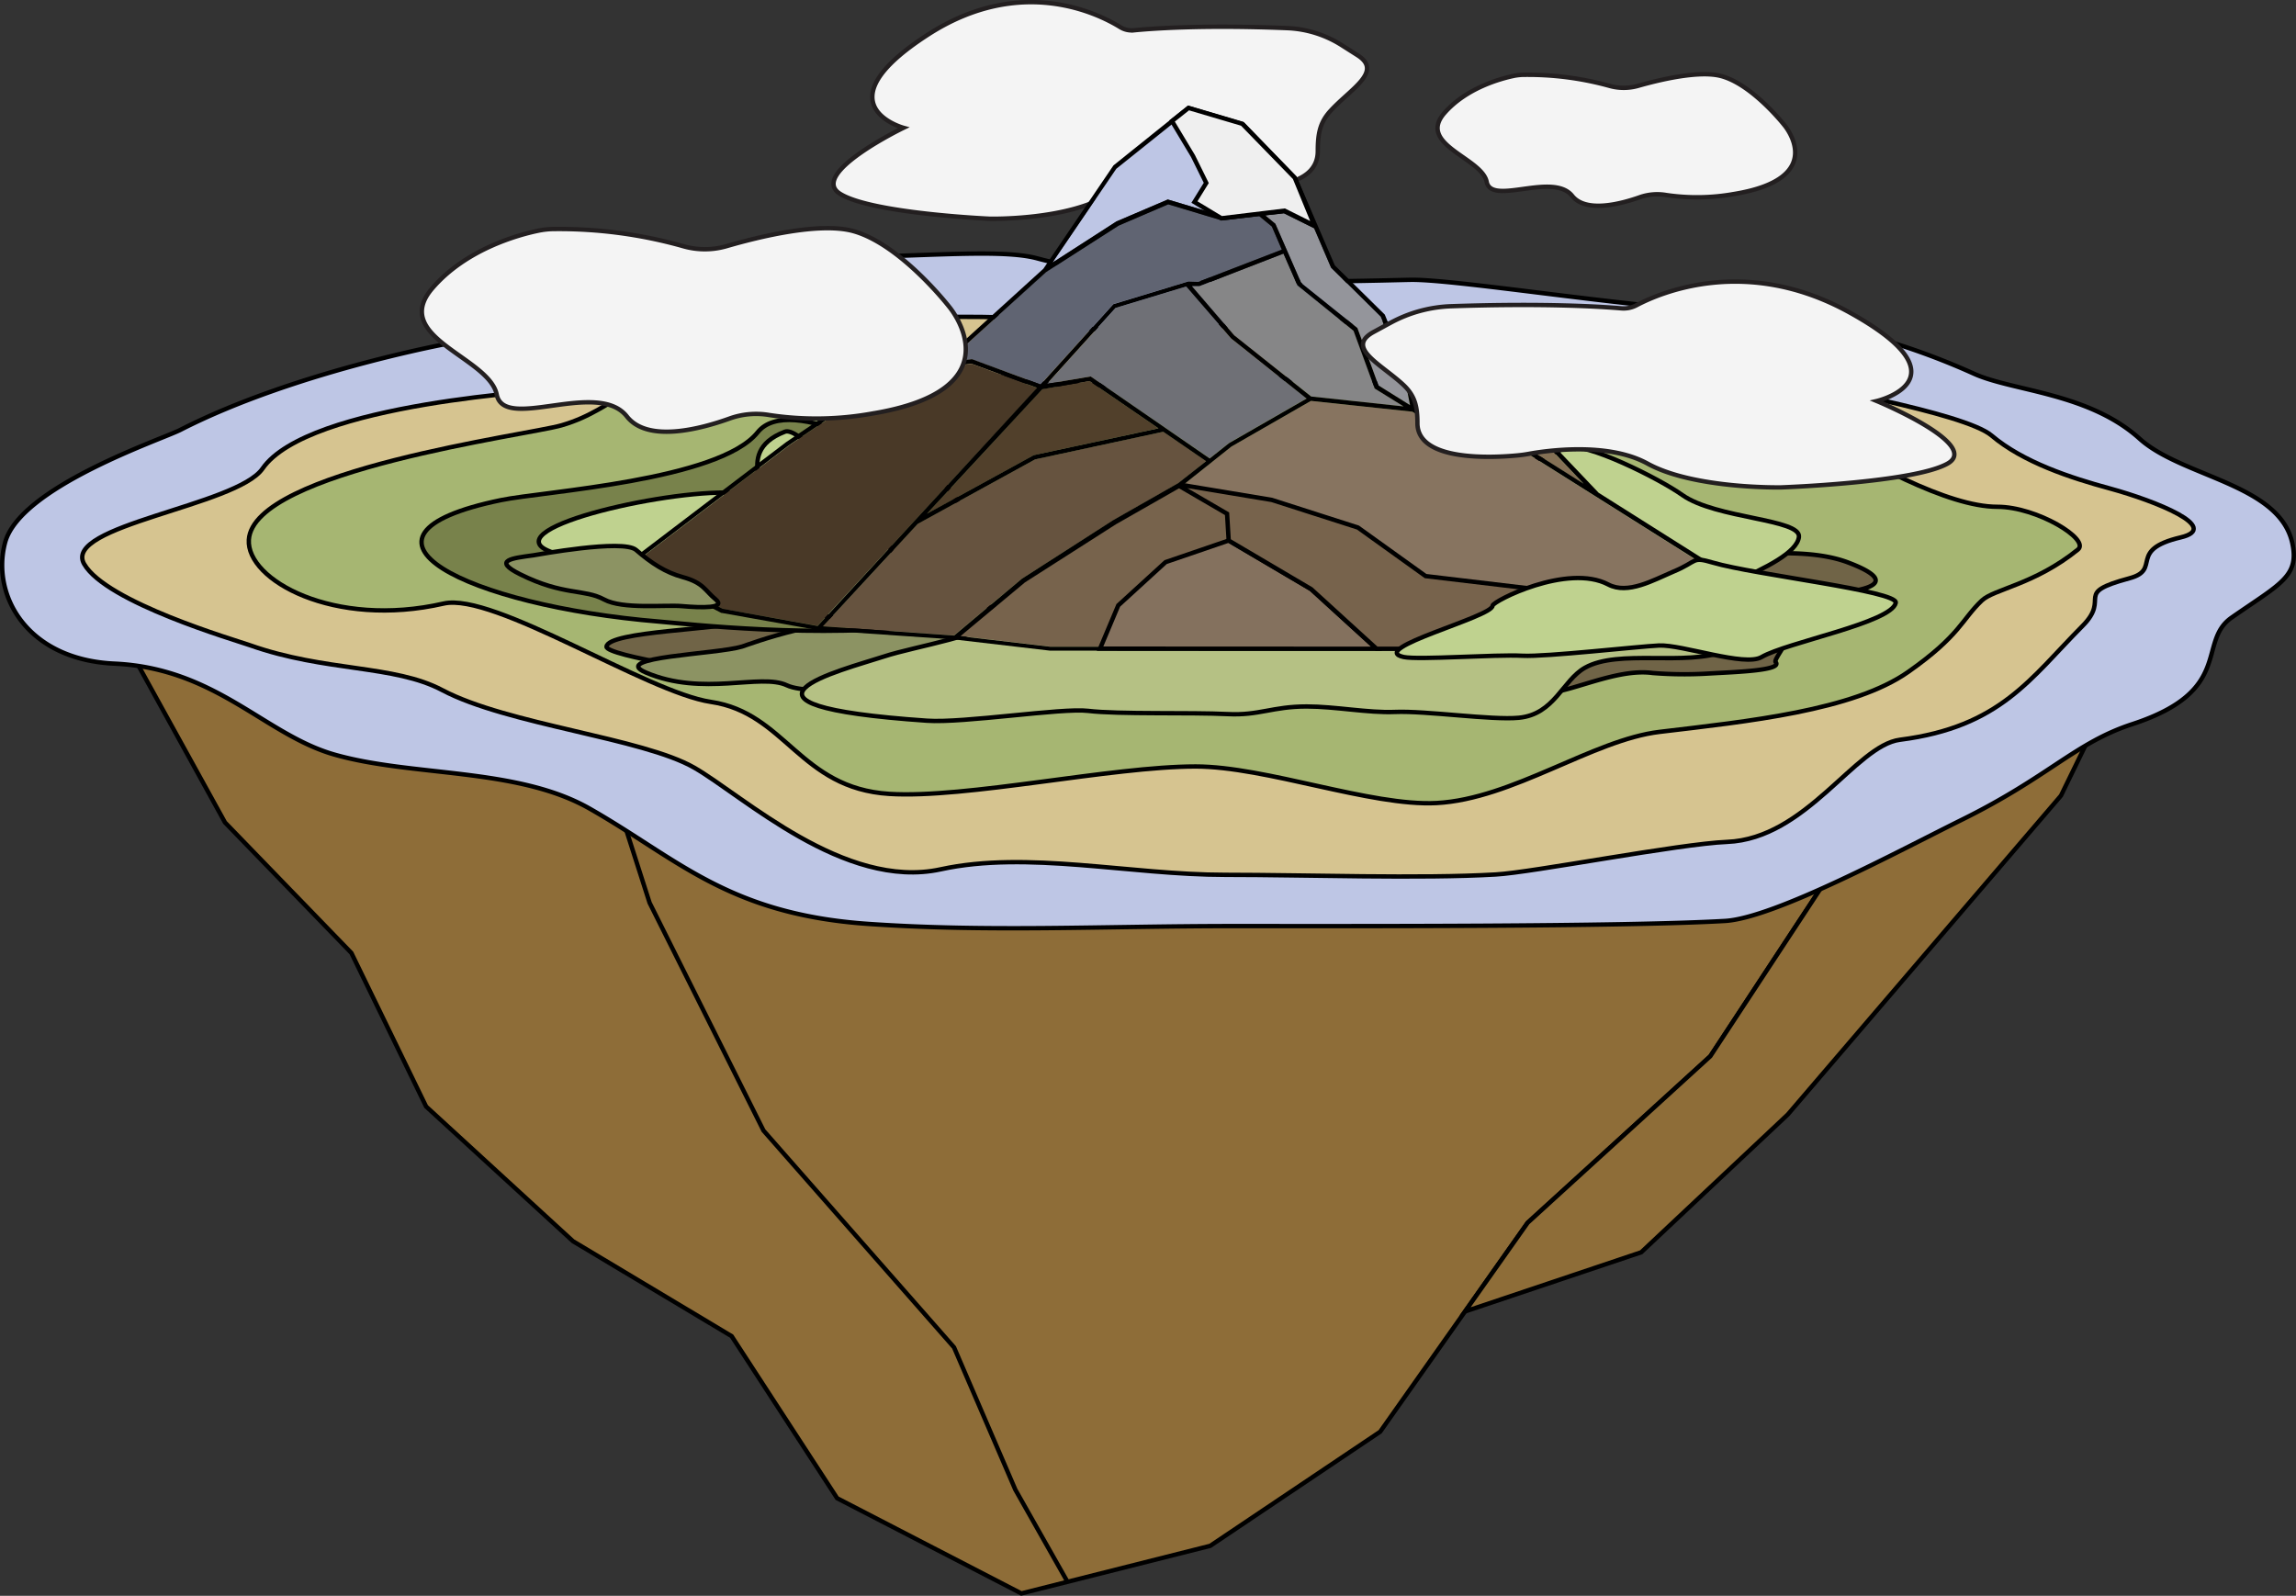 <svg xmlns="http://www.w3.org/2000/svg" viewBox="0 0 524.16 364.35"><rect x="0" y="0" width="524.16" height="364.35" fill="#333333" stroke="none"/><defs><style>.cls-1{fill:#8e6d38;}.cls-1,.cls-2,.cls-22,.cls-23,.cls-24,.cls-3,.cls-4,.cls-5,.cls-6,.cls-7,.cls-8,.cls-9{stroke:#000;}.cls-1,.cls-10,.cls-2,.cls-22,.cls-23,.cls-24,.cls-3,.cls-4,.cls-5,.cls-6,.cls-7,.cls-8,.cls-9{stroke-miterlimit:10;}.cls-14,.cls-2{fill:#bec6e5;}.cls-3{fill:#d6c490;}.cls-4{fill:#a6b672;}.cls-5{fill:#706447;}.cls-6{fill:#bfd28f;}.cls-7{fill:#8c9363;}.cls-8{fill:#b5c184;}.cls-9{fill:#78824b;}.cls-10{fill:#f4f4f4;stroke:#231f20;}.cls-11{fill:#51402b;}.cls-12{fill:#868687;}.cls-13{fill:#847055;}.cls-15{fill:#94959b;}.cls-16{fill:#6f7076;}.cls-17{fill:#66533f;}.cls-18{fill:#877460;}.cls-19,.cls-24{fill:#77634c;}.cls-20{fill:#606472;}.cls-21{fill:#493927;}.cls-22{fill:#efefef;}.cls-23{fill:#84715e;}</style></defs><title>Asset 1</title><g id="Layer_2" data-name="Layer 2"><g id="Layer_12" data-name="Layer 12"><polygon class="cls-1" points="390.45 241.16 348.75 279.18 315.08 326.89 276.29 352.94 233.17 363.81 191.11 342.07 167.03 305.07 130.81 283.39 97.28 252.64 80.22 217.58 51.36 187.78 19.96 130.85 89.8 159.13 138.47 175.47 432.8 176.74 390.45 241.16"/><polygon class="cls-1" points="348.75 279.18 390.45 241.16 432.8 176.74 498.75 123.7 470.5 181.66 408.13 254.47 374.67 285.92 334.46 299.43 348.75 279.18"/><polyline class="cls-1" points="138.47 175.47 148.3 206.13 174.3 258.13 217.8 307.63 231.8 340.13 243.7 361.16"/></g><g id="Grass"><path class="cls-2" d="M509.47,141c-8,5.57.67,16.69-22.67,24.33-13.08,4.28-19,12-39,21.87-14.12,7-42.73,22.42-54,23.07-23.41,1.35-87,1.17-112.15,1.17-30.06,0-56,1.4-83.49-.5-32.09-2.23-43.59-15-63.69-26.4-16.54-9.34-40.41-7.18-58.17-12.27-15.87-4.55-27-19.69-50.17-20.75C6,150.59-2,135.77,1.16,123.9c3.37-12.72,35.72-23.56,40-25.74C67.8,84.53,105.5,77.51,110.47,77.08,125.39,75.8,138.21,59,177.05,59c30.75,0,50.65-2.48,59.77,0,25.06,6.81,72.36,5.15,85.08,4.89,9.87-.2,47,5.86,71.57,7.36a161.51,161.51,0,0,1,57,14c8.81,4.08,26.25,4.34,38,14.93,9.7,8.74,31.83,10.3,34.83,23.76C525,131.63,520.53,133.29,509.47,141Z"/><path class="cls-3" d="M497.82,122.7c-12.18,2.88-4.26,7.34-11.65,9.32C473,135.56,482,136.3,475.44,142.9c-11.93,12-18.74,23.06-41.69,26-10.18,1.31-21.37,22.59-39.47,23.32-10.92.44-44.59,7-52.82,7.44-17.09,1-43.33.08-61.71.08-21.94,0-45.17-5.58-65-1.26-22,4.79-45.11-16.79-56.25-23.2-11.78-6.78-42.65-9.84-57.51-17.7-11-5.84-26.69-4.17-43.89-10.25-3.42-1.21-32.84-9.78-37.89-18.56S54,115.52,59.93,107c10.4-15,65.59-17.91,69.22-18.22,10.9-.91,16.11-7.25,43.52-12.91,18.85-3.89,59.34-4.29,66-2.53,18.29,4.84,46.63,0,55.92-.23,7.21-.14,42.32,2,60.22,3s38.16,7.53,50.13,10.2c7.14,1.6,43.52,7.89,49.71,13.12,7.22,6.11,18,9.65,27,12.09C492.22,114.41,507.26,120.47,497.82,122.7Z"/><g id="Layer_3" data-name="Layer 3"><path class="cls-4" d="M474.37,125.48c-9.92,8-19.16,9-21.94,11.64-4.62,4.38-4.93,7.94-16.77,16.27-12.57,8.85-36.75,11.32-56.79,13.71-15.18,1.81-33.59,15.34-50.92,16.25-14.93.78-39-8.35-55-8.35-19.17,0-52.43,7.36-69.93,6.26-20.46-1.28-23.65-18.48-40.72-21-14.63-2.18-49.59-25.07-61-22.46-25.05,5.75-45.07-5.39-44.49-14.56,1-15.84,63.92-23.94,71.39-26.13,13.73-4,14.12-12.32,41.87-12.64,16.65-.19,53.56.32,59.38,1.74,16,3.92,40.73,0,48.83-.19,6.29-.12,37,1.58,52.59,2.44s34.65-1.54,45.23-1.1c9.81.41,20.41.54,34,8.62,16.41,9.76,34.62,19.73,45.87,19.73C465,115.7,477.25,123.18,474.37,125.48Z"/></g><path class="cls-5" d="M421.87,128.41c-8.82-3.33-21.46-1.74-25.83-1.55a127.61,127.61,0,0,1-17.62-3.31c-6.69-1.81-8.66,1.23-5.3,8.71,2.69,6,11.61,1.11,24.14,3.07C404.52,136.45,443.18,136.46,421.87,128.41Z"/><path class="cls-5" d="M407.43,144c-3-1-17.79,2.91-21.1,2.89-4.21,0-8.06.43-9.94.54A100.15,100.15,0,0,1,363,145.24c-5.09-1.24-18,8.65-12.4,12.42,4,2.66,17.11-5.32,26.67-4a91.58,91.58,0,0,0,13.1.1c6.28-.35,16.63-.7,15-2.59C404.74,150.49,410,144.9,407.43,144Z"/><path class="cls-5" d="M198,150c-2.63-2.43-22.81-12-29.67-8-3,1.71-29.56,2.05-29.87,5.65-.18,2,26.83,6.59,41.38,7C182,154.7,200.23,152.06,198,150Z"/><path class="cls-6" d="M410.68,122.61c-.88,7-28.08,14.15-33.29,19.39-3.46,3.47-16.22-4.4-21-4-4.11.3-11.84,2.25-16.65,1.82-5.63-.5-7.44-3-9.81-5.33-6.5-6.37.25-7.32.25-11.25,0-1.57-4.2-22.82,4.13-15.3,4,3.62,18.61-4.21,23.38-5.74,4.21-1.35,21,7,26.38,10.83C391.78,118.46,411.2,118.47,410.68,122.61Z"/><path class="cls-7" d="M212.49,156.37c-4.86.17-27.27,2.74-32.85.1-6-2.85-19.17,2.65-32.19-2.92-8.43-3.6,16.19-4.15,22-5.94.83-.25,21.59-8.11,31.75-4.74,5.94,2,10-2.39,14.82-4,6.13-2,7.19-.92,12.51.33C238.57,141.57,218.13,156.17,212.49,156.37Z"/><path class="cls-8" d="M394.05,148.61c-9.36,3.6-24.49-.51-32.22,3.85-5.13,2.89-6.93,10.64-15.11,11.42-6.19.59-21.22-1.63-28.29-1.33-6.09.25-13.58-1.25-20.13-1.25-7.82,0-10.85,2.1-18,1.74-8.35-.42-25,.09-31.92-.74-6-.71-28.37,2.83-36.75,2.25C160,161,192.27,153,201.8,149.89c7.17-2.36,23.58-4.82,26.58-9,3.38-4.66,8.8-5,27.32-4.42,6.79.2,11.87-5.7,24.23.57,5.94,3,7.58-3.87,19.2-2.76,6.85.65,15.82,3.22,22.2,3.5s10,1.12,15.66,1.65c8,.74,8.64.36,14.67,1.5C364.42,143.37,407.93,143.27,394.05,148.61Z"/><path class="cls-9" d="M212.44,142.61c-25.42,3.33-55.79-.18-61.92-.69-43.77-3.6-76.1-19.49-36.13-27.74,9.72-2,49.77-4.47,58.58-15.48,7.35-9.19,34.16,6.56,42.57,12.05C223.57,116,221.53,141.41,212.44,142.61Z"/><path class="cls-6" d="M123.43,124.66c-5.12-5.78,36.8-14.37,47.5-11.69,7.63,1.91-4.68-9.45,8.25-14.4,5.74-2.2,36.57,40.54,29.81,43.47-6,2.59-32.28-3.53-41-6.88C155.56,130.38,126.79,128.46,123.43,124.66Z"/></g><g id="Clouds_2" data-name="Clouds 2"><path class="cls-10" d="M293.83,6.42c-19.19-.77-30.86.09-35,.5a5,5,0,0,1-3.12-.74c-5-3.08-22.62-11.93-43.74,1.65-25,16.08-5.71,21.35-5.71,21.35s-21.57,10.44-14.57,15S226,49.94,226,49.94s18,.41,27.48-5.72c8.31-5.35,21.29-3,24.44-2.35.72.15,1.45.27,2.18.35,5,.56,20.74,1.63,20.74-7.71,0-3.9.45-6.59,3-9.3,4.61-5,11.92-8.89,6.07-12.6l-3.54-2.25A25.1,25.1,0,0,0,293.83,6.42Z"/><path class="cls-10" d="M348.18,17.08a69.6,69.6,0,0,1,19.19,2.51,12,12,0,0,0,6.64,0c4.94-1.41,13.92-3.55,18.92-2.22,7.15,1.91,14.44,11.22,14.44,11.22s10.39,12.15-11.61,15.72a48,48,0,0,1-15.41.21,12,12,0,0,0-6,.51c-4.36,1.54-12.3,3.62-15.42-.3-4.41-5.53-18.43,2.29-19.53-3.21s-16-8.48-9.63-15.74c5-5.68,12.7-7.8,15.83-8.46A12.18,12.18,0,0,1,348.18,17.08Z"/></g><g id="Mountain"><polygon class="cls-11" points="237.95 88.83 237.84 88.96 237.84 88.95 211.63 117.3 236.03 103.92 264.44 97.79 248.74 87 237.95 88.83"/><polygon class="cls-12" points="320.48 92.8 313.88 88.7 309.05 75.53 296.21 65.16 293.04 57.9 273.75 65.35 272.09 65.35 281.71 76.53 299.38 90.54 320.48 92.8"/><polygon class="cls-13" points="323.06 93.22 332.12 98.84 349.35 102.78 361.48 110.44 341.29 89.12 318.42 77.58 321.44 85.02 323.06 93.22"/><polygon class="cls-14" points="266.6 45.55 278.98 49.27 293.3 47.68 299.4 50.71 295.16 40.81 283.42 28.81 271.37 25.22 254.8 38.49 240.24 59.96 254.87 50.59 266.6 45.55"/><polygon class="cls-15" points="288.82 49.18 291.15 51.1 297.03 64.53 309.89 74.93 314.7 88.04 321.9 92.5 320.49 85.31 315.2 72.31 303.85 61.08 300.01 52.13 293.12 48.71 288.82 49.18"/><polygon class="cls-16" points="280.56 101.15 298.29 90.96 281.05 77.29 281.05 77.29 280.99 77.22 270.83 65.42 254.71 70.31 239.03 87.64 248.97 85.95 276.17 104.64 280.56 101.15"/><polygon class="cls-17" points="254.16 118.79 269 110.34 275.35 105.29 265.57 98.57 236.31 104.88 209.49 119.61 187.87 142.99 217.77 145.06 233.3 132.12 254.16 118.79"/><polygon class="cls-18" points="331.67 99.73 322.44 94.01 299.29 91.54 281.12 101.97 277.03 105.23 277.03 105.23 270.45 110.46 290.34 114.14 310.01 120.45 325.45 131.53 356.76 135.25 369.7 140.93 381.71 136.1 388.56 128.71 348.89 103.67 331.67 99.73"/><polygon class="cls-19" points="325.08 132.49 309.49 121.31 290.1 115.11 269.36 111.28 254.68 119.65 233.89 132.93 219.15 145.21 239.68 147.62 320.71 147.61 367.86 141.21 356.42 136.19 325.08 132.49"/><polygon class="cls-20" points="237.55 87.78 254.15 69.43 271.17 64.28 271.23 64.35 273.56 64.35 292.63 56.99 290.33 51.72 287.44 49.34 278.88 50.29 266.66 46.61 255.34 51.47 238.79 62.07 216.04 82.84 221.89 82.05 237.55 87.78"/><polygon class="cls-21" points="221.78 83.07 204.57 85.42 189.86 95.13 180.09 101.73 144.85 128.53 165.04 139.03 186.62 142.88 236.82 88.58 221.78 83.07"/><path d="M342,88.37l-24.1-12.2-1.76-4.34L304.73,60.59,296,40.33,284,27.93l-12.8-3.81-17,13.64-16,23.59L214.3,83.08l-10,1.36-15,9.86-9.8,6.62-35.89,27.29v.39l.07.45,21,10.9.14,0h0l21.92,3.91h.05l31.14,2.15,21.72,2.54h81.16l49-6.65,12.43-5,7.92-8.48-25.2-15.91Zm-.67.75,20.19,21.31-12.13-7.66-17.22-3.94-9.07-5.62L321.44,85l-3-7.44Zm-37.44-28L315.2,72.31l5.29,13,1.41,7.19L314.7,88l-4.81-13.11L297,64.54,291.15,51.1l-2.32-1.92,4.29-.48,6.9,3.42ZM249,85.95,239,87.64l15.67-17.33,16.13-4.89L281,77.22h0l.07.07L298.29,91l-17.73,10.19-4.39,3.49Zm15.47,11.85L236,103.92l-24.4,13.38L237.84,89h0l.11-.12L248.73,87Zm17.28-21.26-9.62-11.19h1.66L293,57.9l3.18,7.26L309,75.53l4.83,13.17,6.6,4.09-21.1-2.26Zm-26.91-38,16.57-13.27,12,3.59,11.74,12,4.24,9.9-6.11-3L279,49.27,266.6,45.55l-11.73,5L240.24,60Zm-16,23.58,16.54-10.6,11.32-4.86,12.23,3.68,8.55-1,2.89,2.38L292.63,57l-19.07,7.36-2.39-.07-17,5.16-16.6,18.35L221.89,82l-5.85.8Zm-52.18,80.81L165,139l-20.19-10.5,35.24-26.8,9.78-6.6,14.71-9.72,17.21-2.35,15,5.51Zm31.16,2.18L187.87,143l21.62-23.38,26.82-14.73,29.25-6.31,9.78,6.72-6.35,5-14.84,8.45L233.3,132.12Zm102.94,2.55h-81l-20.52-2.4,14.74-12.28,20.79-13.28,14.68-8.37,20.73,3.83,19.39,6.2,15.58,11.18,31.35,3.7,11.44,5Zm61-11.51-12,4.83-12.94-5.68-31.31-3.72L310,120.45l-19.67-6.31-19.89-3.68,6.58-5.23h0l4.09-3.26,18.17-10.44L322.44,94l9.23,5.72,17.22,3.93,39.67,25Z"/><polygon class="cls-22" points="272.68 46.13 278.84 49.84 293.24 48.1 300.07 51.5 295.59 40.59 283.59 28.26 271.34 24.64 267.55 27.64 272.35 35.63 275.38 41.77 272.68 46.13"/><polygon class="cls-23" points="266.1 128.34 280.5 123.41 299.33 134.51 314.27 148.13 278.78 148.12 251.13 148.1 255.29 138.22 266.1 128.34"/><polygon class="cls-24" points="325.45 131.53 310.01 120.45 290.34 114.14 269.64 110.7 269.21 110.94 280.13 117.3 280.5 123.41 299.33 134.51 314.27 148.13 319.98 148.13 368.23 141.48 369.03 141.28 356.76 135.25 325.45 131.53"/><path class="cls-7" d="M155.68,138.39c-3.87-.34-13.53.78-17.76-1.51-4.56-2.47-9.25-.82-19.17-5.76-6.42-3.2-1.82-3.67,3-4.33.68-.09,20.51-3.8,23.47-1.22,3.55,3.08,6.75,5.13,10.63,6.19,4.81,1.31,5.13,3.13,7.5,5.06C165.89,138.93,160.18,138.78,155.68,138.39Z"/><path class="cls-6" d="M432.79,137.64c-1,4.53-24.83,9-30.64,12.38-3.86,2.26-18.1-2.87-23.42-2.64-4.58.2-25.79,2.62-31.16,2.34-6.28-.33-23.64,1-27.11.29-8.52-1.84,20.28-9.16,20.28-11.72,0-1,17.11-9.74,26.41-4.84,4.47,2.36,10.3-1,14.85-2.93,5.78-2.39,4.06-3.52,9.08-2.05C400.52,131.24,433.38,134.95,432.79,137.64Z"/></g><g id="Clouds"><path class="cls-10" d="M126.67,52.29a104.22,104.22,0,0,1,29.19,3.89,17.9,17.9,0,0,0,10.1,0c7.51-2.18,21.17-5.5,28.79-3.43,10.88,3,22,17.36,22,17.36s15.81,18.8-17.67,24.32a71.85,71.85,0,0,1-23.44.33,17.94,17.94,0,0,0-9.06.79c-6.64,2.39-18.7,5.6-23.46-.46-6.71-8.56-28,3.54-29.72-5S89,77,98.73,65.78C106.3,57,118,53.7,122.81,52.69A18.23,18.23,0,0,1,126.67,52.29Z"/><path class="cls-10" d="M331.28,69.92c21.29-.73,34.24.09,38.85.48a6.26,6.26,0,0,0,3.46-.7c5.51-2.92,25.09-11.34,48.52,1.57,27.73,15.28,6.34,20.29,6.34,20.29s23.93,9.92,16.16,14.29-38,5.43-38,5.43-19.92.39-30.48-5.43c-9.22-5.08-23.61-2.87-27.12-2.23-.8.15-1.61.26-2.42.34-5.5.54-23,1.55-23-7.33,0-3.71-.5-6.26-3.28-8.83-5.12-4.73-13.22-8.45-6.73-12l3.92-2.13A31.2,31.2,0,0,1,331.28,69.92Z"/></g></g></svg>